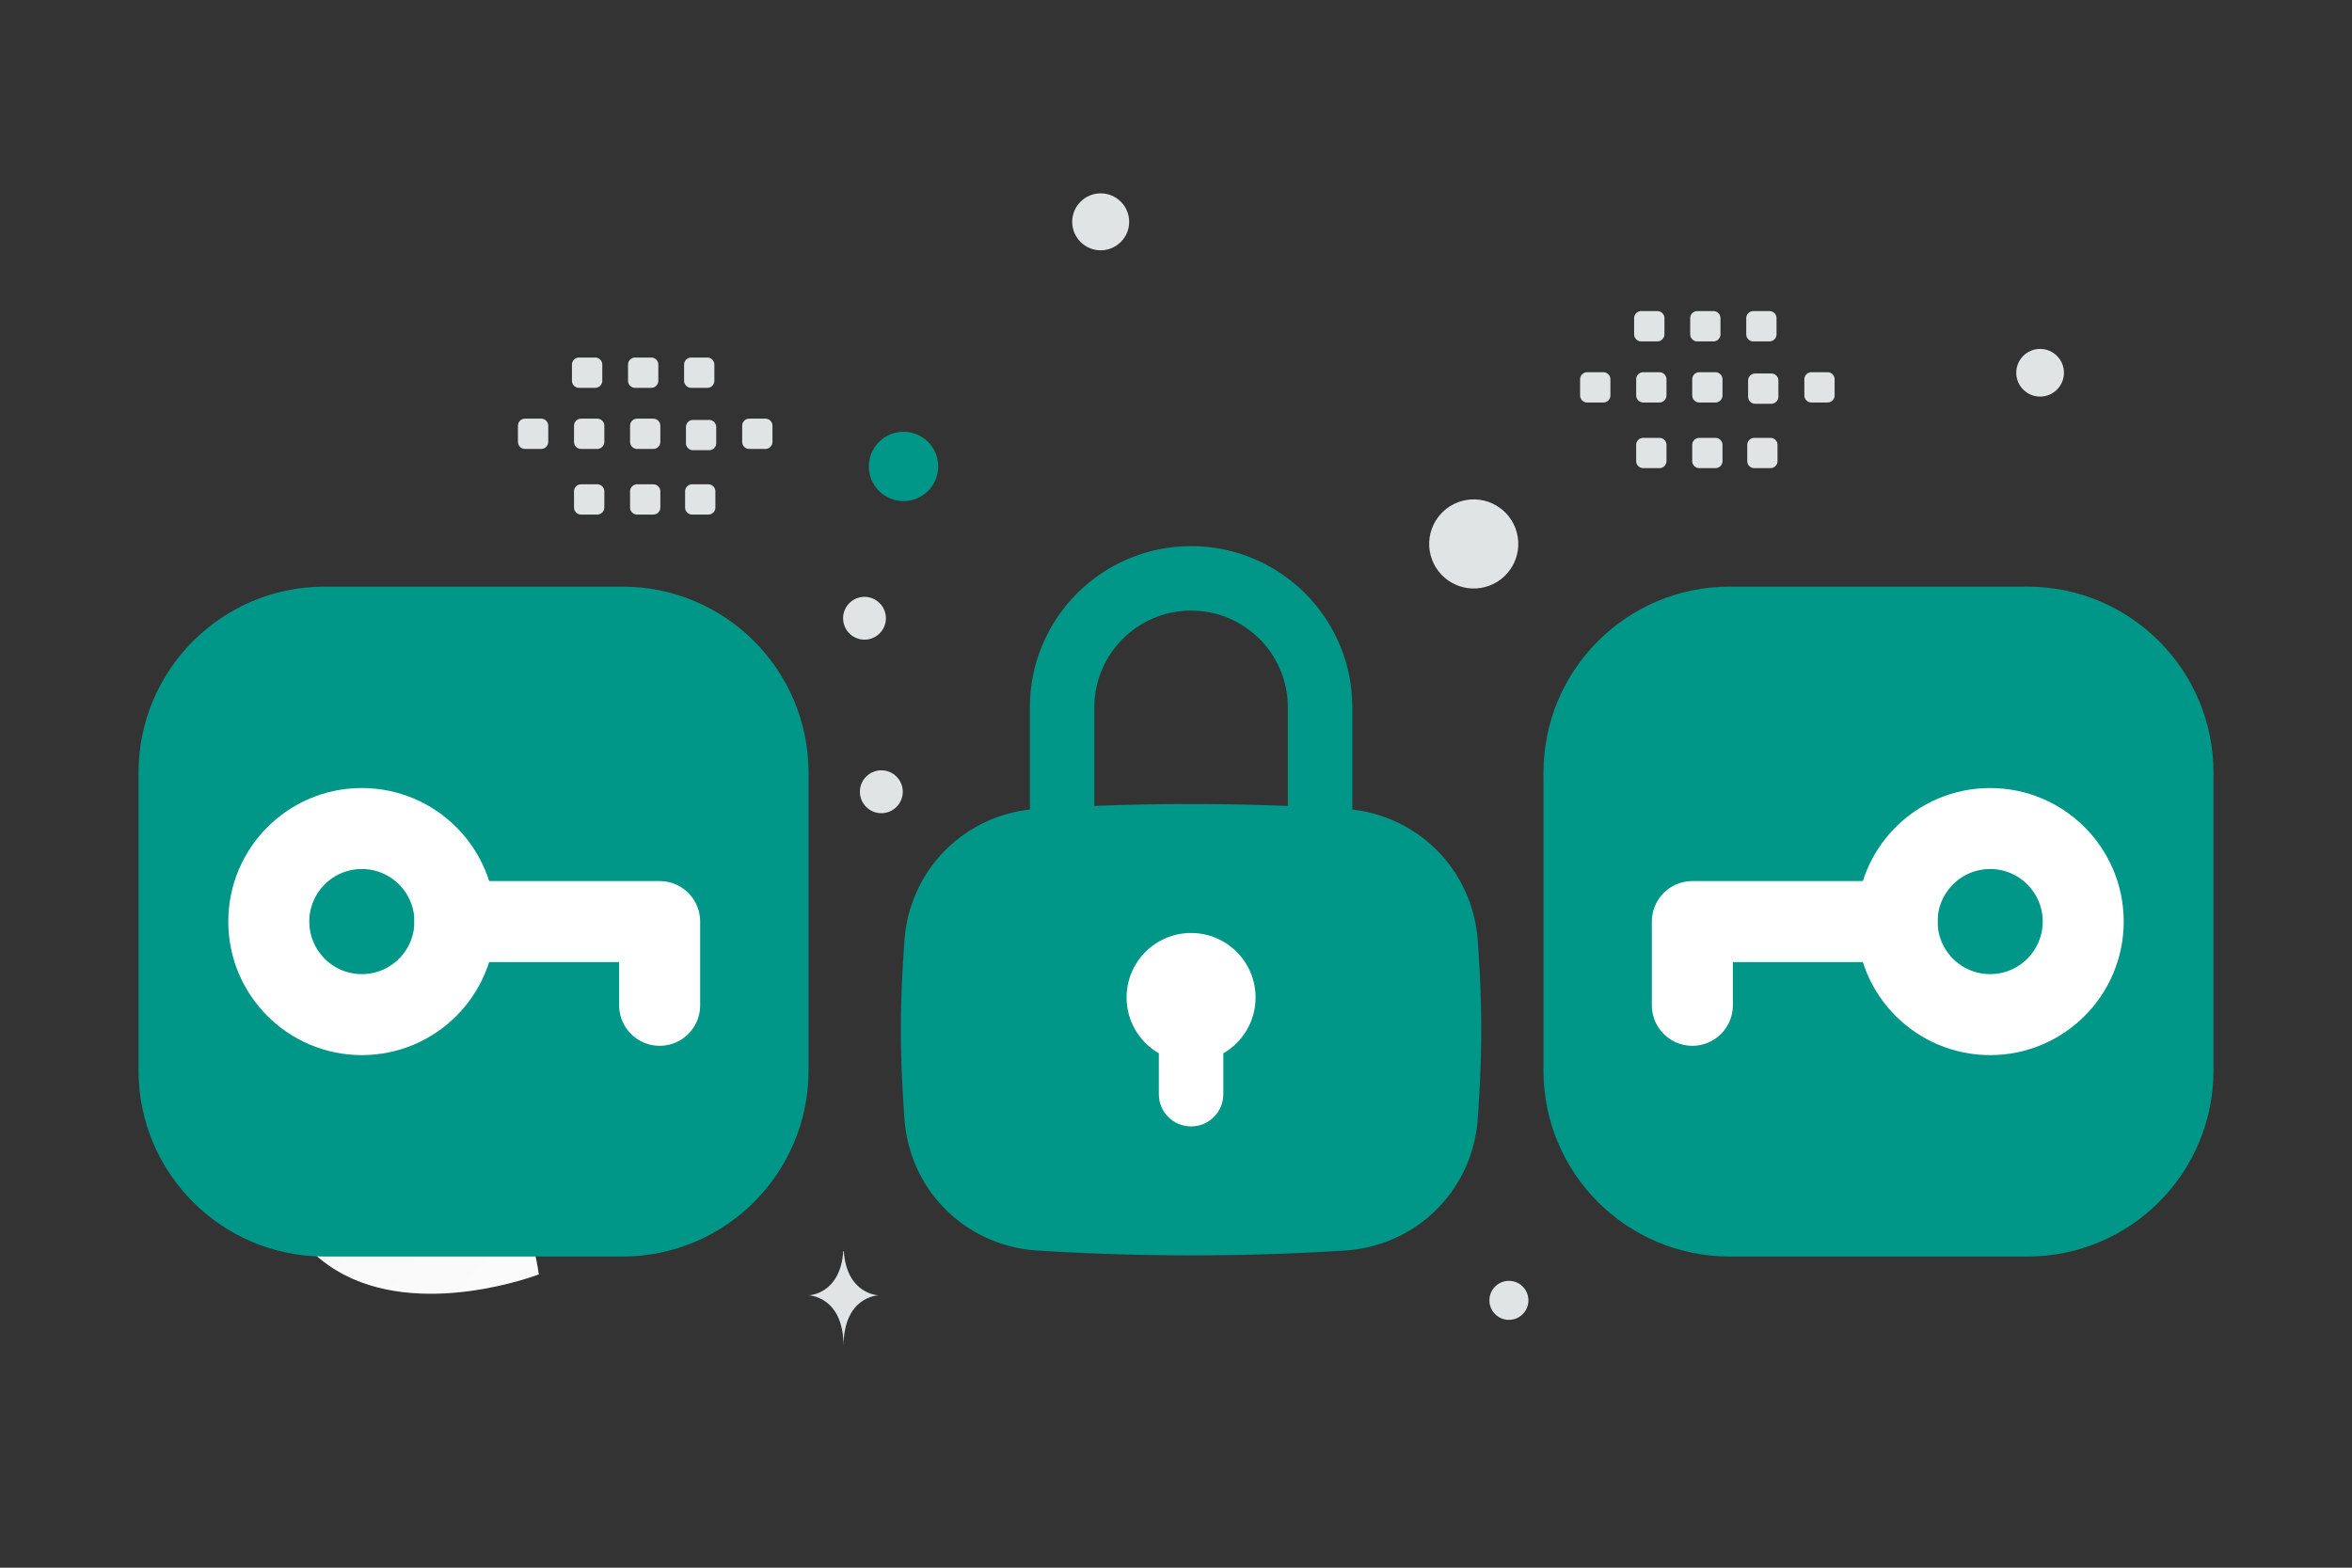 <svg width="900" height="600" viewBox="0 0 900 600" fill="none" xmlns="http://www.w3.org/2000/svg"><rect x="0" y="0" width="900" height="600" fill="#333333" stroke="none"/><path fill="transparent" d="M0 0h900v600H0z"/><path d="M687.978 350.595c-24.306 12.057-56.566-3.446-56.566-3.446s7.17-35.045 31.489-47.085c24.306-12.057 56.553 3.429 56.553 3.429s-7.17 35.045-31.476 47.102z" fill="url(#a)"/><path d="M128.858 486.311c31.759 19.034 77.322 1.438 77.322 1.438s-5.957-48.448-37.735-67.461c-31.758-19.034-77.302-1.46-77.302-1.46s5.957 48.449 37.715 67.483z" fill="url(#b)"/><circle cx="345.738" cy="178.521" r="13.271" transform="rotate(180 345.738 178.521)" fill="#009688"/><circle cx="268.385" cy="265.082" r="14.931" transform="rotate(180 268.385 265.082)" fill="#009688"/><circle r="5.806" transform="matrix(-1 0 0 1 654.428 242.024)" fill="#009688"/><circle r="7.465" transform="matrix(-1 0 0 1 577.392 497.684)" fill="#E1E4E5"/><circle r="10.783" transform="matrix(-1 0 0 1 166.134 423.593)" fill="#E1E4E5"/><circle r="8.207" transform="matrix(-1 0 0 1 337.246 303.027)" fill="#E1E4E5"/><circle r="9.124" transform="matrix(-1 0 0 1 780.653 142.663)" fill="#E1E4E5"/><circle r="8.193" transform="scale(1 -1) rotate(-75 11.216 -333.866)" fill="#E1E4E5"/><circle r="10.9" transform="matrix(-1 0 0 1 421.18 84.9)" fill="#E1E4E5"/><ellipse rx="8.385" ry="6.708" transform="matrix(-1 0 0 1 746.5 357.841)" fill="#E1E4E5"/><circle r="17.052" transform="scale(1 -1) rotate(-75 146.31 -471.556)" fill="#E1E4E5"/><path d="M810.084 311.516h.22c1.299 18.403 14.985 18.686 14.985 18.686s-15.092.295-15.092 21.56c0-21.265-15.092-21.56-15.092-21.56s13.68-.283 14.979-18.686zm-487.397 167.33h.195c1.152 16.656 13.297 16.913 13.297 16.913s-13.392.266-13.392 19.512c0-19.246-13.392-19.512-13.392-19.512s12.14-.257 13.292-16.913z" fill="#E1E4E5"/><path fill-rule="evenodd" clip-rule="evenodd" d="M238.175 224.518H124.221C84.887 224.518 53 256.405 53 295.739v113.954c0 39.334 31.887 71.221 71.221 71.221h113.954c39.334 0 71.221-31.887 71.221-71.221V295.739c0-39.334-31.887-71.221-71.221-71.221z" fill="#009688"/><circle cx="138.465" cy="352.712" r="35.611" stroke="#fff" stroke-width="31" stroke-linecap="round" stroke-linejoin="round"/><path d="M174.074 352.712h78.343v32.049" stroke="#fff" stroke-width="31" stroke-linecap="round" stroke-linejoin="round"/><path fill-rule="evenodd" clip-rule="evenodd" d="M661.825 224.518h113.954c39.334 0 71.221 31.887 71.221 71.221v113.954c0 39.334-31.887 71.221-71.221 71.221H661.825c-39.334 0-71.221-31.887-71.221-71.221V295.739c0-39.334 31.887-71.221 71.221-71.221z" fill="#009688"/><circle r="35.611" transform="matrix(-1 0 0 1 761.535 352.712)" stroke="#fff" stroke-width="31" stroke-linecap="round" stroke-linejoin="round"/><path d="M725.926 352.712h-78.343v32.049" stroke="#fff" stroke-width="31" stroke-linecap="round" stroke-linejoin="round"/><path fill="#009688" d="M367.995 328.782h174.67v132.111h-174.67z"/><path fill-rule="evenodd" clip-rule="evenodd" d="M455.773 332.402c-21.872 0-41.356.797-57.274 1.809-15.099.96-26.709 12.48-27.793 27.472-.771 10.665-1.307 21.903-1.307 32.415 0 10.513.536 21.75 1.307 32.416 1.084 14.992 12.694 26.512 27.793 27.472a907.346 907.346 0 0 0 57.274 1.808c21.872 0 41.355-.796 57.274-1.808 15.099-.96 26.709-12.48 27.792-27.473.771-10.665 1.308-21.902 1.308-32.415 0-10.512-.537-21.75-1.308-32.415-1.083-14.992-12.693-26.512-27.792-27.472a907.294 907.294 0 0 0-57.274-1.809zm-58.839-22.82c-27.366 1.74-48.865 22.973-50.842 50.322-.798 11.039-1.372 22.903-1.372 34.194 0 11.291.574 23.156 1.372 34.195 1.977 27.349 23.476 48.582 50.842 50.321a931.453 931.453 0 0 0 58.839 1.859c22.464 0 42.474-.818 58.839-1.859 27.365-1.739 48.865-22.972 50.842-50.321.797-11.039 1.371-22.904 1.371-34.195s-.574-23.155-1.371-34.194c-1.977-27.349-23.477-48.582-50.842-50.322a932.285 932.285 0 0 0-117.678 0z" fill="#009688"/><path fill-rule="evenodd" clip-rule="evenodd" d="M468.112 403.136c7.376-4.267 12.339-12.243 12.339-21.377 0-13.63-11.049-24.678-24.678-24.678-13.63 0-24.679 11.048-24.679 24.678 0 9.134 4.963 17.11 12.339 21.377v15.64c0 6.815 5.525 12.34 12.34 12.34 6.814 0 12.339-5.525 12.339-12.34v-15.64z" fill="#fff"/><path fill-rule="evenodd" clip-rule="evenodd" d="M394.077 270.706c0-34.074 27.622-61.696 61.696-61.696 34.073 0 61.695 27.622 61.695 61.696v49.357c0 6.815-5.524 12.339-12.339 12.339-6.814 0-12.339-5.524-12.339-12.339v-49.357c0-20.444-16.573-37.017-37.017-37.017-20.445 0-37.018 16.573-37.018 37.017v49.357c0 6.815-5.524 12.339-12.339 12.339s-12.339-5.524-12.339-12.339v-49.357z" fill="#009688"/><path fill-rule="evenodd" clip-rule="evenodd" d="M292.886 171.82H286.7a2.703 2.703 0 0 1-2.7-2.7v-6.185c0-1.496 1.217-2.7 2.7-2.7h6.186a2.71 2.71 0 0 1 2.699 2.7v6.185c.013 1.483-1.204 2.7-2.699 2.7zm-21.522.486h-6.185a2.71 2.71 0 0 1-2.7-2.7v-6.185c0-1.496 1.217-2.7 2.7-2.7h6.185a2.71 2.71 0 0 1 2.7 2.7v6.185a2.71 2.71 0 0 1-2.7 2.7zm-21.382-.486h-6.186a2.71 2.71 0 0 1-2.699-2.7v-6.185c0-1.496 1.216-2.7 2.699-2.7h6.186a2.71 2.71 0 0 1 2.7 2.7v6.185c.012 1.483-1.205 2.7-2.7 2.7zm-21.447 0h-6.185a2.71 2.71 0 0 1-2.7-2.7v-6.185c0-1.496 1.217-2.7 2.7-2.7h6.185a2.713 2.713 0 0 1 2.713 2.7v6.185c-.013 1.483-1.23 2.7-2.713 2.7zm-21.446 0h-6.185a2.712 2.712 0 0 1-2.712-2.7v-6.185c0-1.496 1.216-2.7 2.712-2.7h6.185a2.71 2.71 0 0 1 2.7 2.7v6.185a2.71 2.71 0 0 1-2.7 2.7zm63.565-23.384h-6.185a2.71 2.71 0 0 1-2.7-2.699v-6.198a2.71 2.71 0 0 1 2.7-2.7h6.185c1.496 0 2.7 1.217 2.7 2.7v6.185a2.696 2.696 0 0 1-2.7 2.712zm-21.446 0h-6.185a2.71 2.71 0 0 1-2.7-2.699v-6.198a2.71 2.71 0 0 1 2.7-2.7h6.185a2.71 2.71 0 0 1 2.7 2.7v6.185a2.696 2.696 0 0 1-2.7 2.712zm-21.445 0h-6.186a2.712 2.712 0 0 1-2.712-2.699v-6.198c0-1.483 1.217-2.7 2.712-2.7h6.186a2.71 2.71 0 0 1 2.7 2.7v6.185a2.712 2.712 0 0 1-2.7 2.712zm22.219 48.508h-6.186a2.71 2.71 0 0 1-2.699-2.7v-6.185c0-1.496 1.216-2.7 2.699-2.7h6.186a2.71 2.71 0 0 1 2.7 2.7v6.185c.012 1.483-1.205 2.7-2.7 2.7zm21.058 0h-6.185a2.71 2.71 0 0 1-2.7-2.7v-6.185c0-1.496 1.217-2.7 2.7-2.7h6.185a2.71 2.71 0 0 1 2.7 2.7v6.185c.013 1.483-1.204 2.7-2.7 2.7zm-42.505 0h-6.185a2.71 2.71 0 0 1-2.7-2.7v-6.185c0-1.496 1.217-2.7 2.7-2.7h6.185a2.713 2.713 0 0 1 2.713 2.7v6.185c-.013 1.483-1.23 2.7-2.713 2.7zm470.789-42.898h-6.185a2.702 2.702 0 0 1-2.7-2.699v-6.186c0-1.495 1.217-2.7 2.7-2.7h6.185a2.71 2.71 0 0 1 2.7 2.7v6.186c.012 1.482-1.204 2.699-2.7 2.699zm-21.522.486h-6.185a2.71 2.71 0 0 1-2.7-2.7v-6.185c0-1.496 1.217-2.7 2.7-2.7h6.185a2.71 2.71 0 0 1 2.7 2.7v6.185a2.71 2.71 0 0 1-2.7 2.7zm-21.382-.486h-6.186a2.71 2.71 0 0 1-2.699-2.699v-6.186c0-1.495 1.216-2.7 2.699-2.7h6.186a2.71 2.71 0 0 1 2.7 2.7v6.186c.012 1.482-1.205 2.699-2.7 2.699zm-21.446 0h-6.185a2.71 2.71 0 0 1-2.7-2.699v-6.186c0-1.495 1.217-2.7 2.7-2.7h6.185a2.712 2.712 0 0 1 2.712 2.7v6.186a2.728 2.728 0 0 1-2.712 2.699zm-21.446 0h-6.186a2.713 2.713 0 0 1-2.712-2.699v-6.186c0-1.495 1.217-2.7 2.712-2.7h6.186a2.71 2.71 0 0 1 2.699 2.7v6.186a2.71 2.71 0 0 1-2.699 2.699zm63.564-23.384h-6.186a2.709 2.709 0 0 1-2.699-2.699v-6.198a2.71 2.71 0 0 1 2.699-2.7h6.186a2.702 2.702 0 0 1 2.699 2.7v6.185a2.696 2.696 0 0 1-2.699 2.712zm-21.446 0h-6.185a2.71 2.71 0 0 1-2.7-2.699v-6.198a2.71 2.71 0 0 1 2.7-2.7h6.185a2.71 2.71 0 0 1 2.7 2.7v6.185a2.696 2.696 0 0 1-2.7 2.712zm-21.446 0h-6.185a2.712 2.712 0 0 1-2.712-2.699v-6.198c0-1.483 1.217-2.7 2.712-2.7h6.185a2.71 2.71 0 0 1 2.7 2.7v6.185a2.712 2.712 0 0 1-2.7 2.712zm22.22 48.508h-6.186a2.71 2.71 0 0 1-2.699-2.7v-6.185c0-1.496 1.216-2.7 2.699-2.7h6.186a2.71 2.71 0 0 1 2.7 2.7v6.185c.012 1.483-1.205 2.7-2.7 2.7zm21.058 0h-6.185a2.71 2.71 0 0 1-2.7-2.7v-6.185c0-1.496 1.217-2.7 2.7-2.7h6.185a2.71 2.71 0 0 1 2.7 2.7v6.185c.013 1.483-1.204 2.7-2.7 2.7zm-42.504 0h-6.185a2.71 2.71 0 0 1-2.7-2.7v-6.185c0-1.496 1.217-2.7 2.7-2.7h6.185a2.712 2.712 0 0 1 2.712 2.7v6.185c-.012 1.483-1.229 2.7-2.712 2.7z" fill="#E1E4E5"/><defs><linearGradient id="a" x1="594.641" y1="388.204" x2="795.117" y2="229.627" gradientUnits="userSpaceOnUse"><stop stop-color="#fff"/><stop offset="1" stop-color="#EEE"/></linearGradient><linearGradient id="b" x1="251.755" y1="547.581" x2="-3.784" y2="310.151" gradientUnits="userSpaceOnUse"><stop stop-color="#fff"/><stop offset="1" stop-color="#EEE"/></linearGradient></defs></svg>